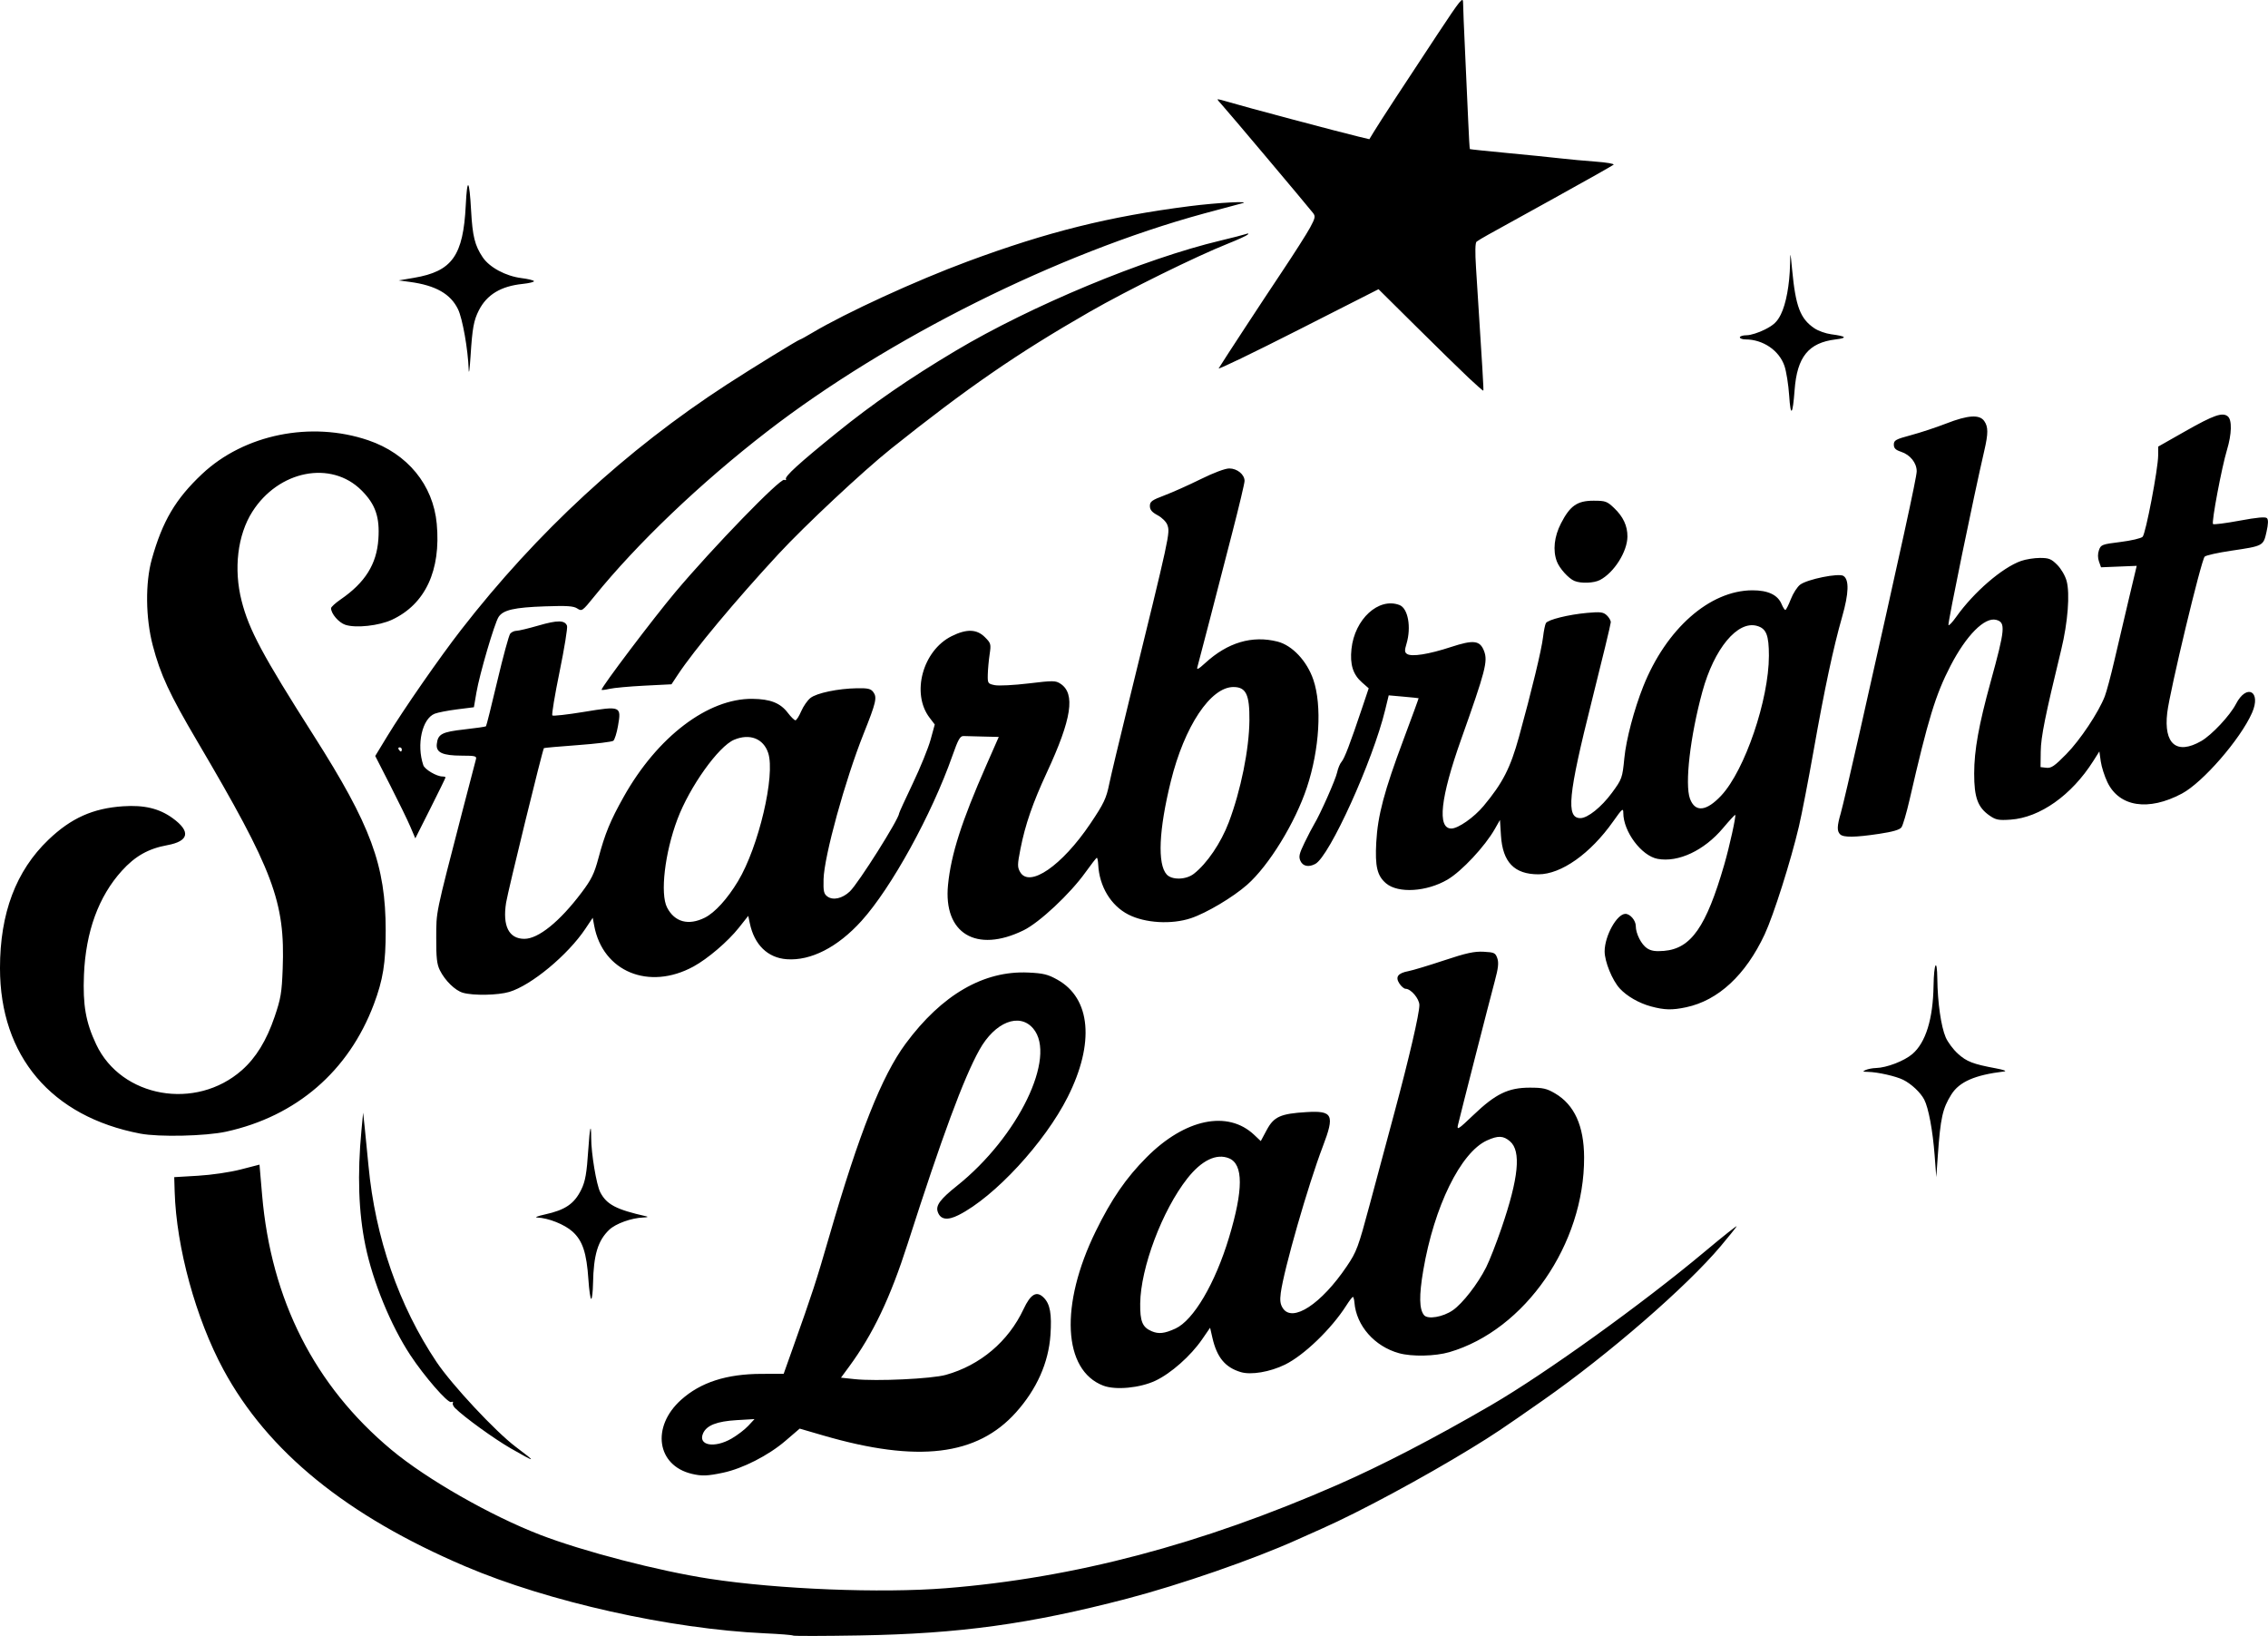 <?xml version="1.0" encoding="UTF-8"?>
<!-- Created with Inkscape (http://www.inkscape.org/) -->
<svg width="1089.9" height="786.01" version="1.1" viewBox="0 0 1089.9 786.01" xmlns="http://www.w3.org/2000/svg">
 <g transform="translate(-239.91 -77.924)">
  <path d="m621 863.75c-0.275-0.267-6.35-0.752-13.5-1.078-45.551-2.077-104.06-15.149-144-32.172-57.02-24.303-94.904-55.111-116.21-94.501-13.262-24.525-22.633-58.703-23.441-85.5l-0.211-7 11.428-0.675c6.53-0.385 15.311-1.675 20.488-3.008l9.06-2.334 1.245 14.508c4.337 50.525 25.235 91.728 62.136 122.5 16.901 14.095 47.662 31.673 71.5 40.857 20.743 7.992 56.901 17.37 81.5 21.138 32.901 5.039 82.232 7 113.5 4.511 61.592-4.904 122.66-21.015 188-49.6 21.414-9.368 46.546-22.395 74-38.355 25.971-15.099 72.761-48.725 102.73-73.827 8.806-7.376 15.657-12.805 15.226-12.064-0.431 0.741-3.862 5.005-7.624 9.475-16.466 19.566-53.898 52.041-85.33 74.029-20.176 14.113-23.674 16.452-34.728 23.213-22.827 13.962-53.711 30.58-71.272 38.351-3.3 1.46-8.925 3.972-12.5 5.583-20.782 9.36-56.088 21.587-81.5 28.225-46.726 12.206-80.481 16.847-128.5 17.669-17.325 0.296-31.725 0.321-32 0.054zm-48.66-77.708c-16.838-4.012-19.532-22.593-5.149-35.524 9.409-8.459 21.888-12.479 38.811-12.503l10.502-0.015 4.359-12.25c9.526-26.768 11.255-32.071 17.569-53.883 14.327-49.494 25.254-77.045 36.685-92.499 17.383-23.501 37.519-35.173 58.947-34.17 7.24 0.339 9.406 0.87 14 3.436 16.071 8.975 17.959 30.536 4.937 56.371-11.029 21.88-35.102 47.931-52.387 56.69-5.482 2.778-8.875 2.214-10.112-1.683-0.942-2.968 1.337-6.002 9.255-12.319 29.449-23.497 48.127-61.979 36.684-75.579-6.603-7.847-18.425-3.164-25.887 10.255-7.573 13.618-17.943 41.637-34.468 93.131-8.379 26.111-16.641 43.428-28.229 59.173l-3.808 5.173 6.588 0.705c10.313 1.104 36.967-0.147 43.807-2.056 16.52-4.612 30.061-16.06 37.316-31.548 3.439-7.341 6.3-8.978 9.718-5.559 3.065 3.065 3.925 7.85 3.229 17.98-0.912 13.283-6.577 26-16.543 37.131-18.699 20.888-47.212 24.324-92.511 11.149l-11.449-3.33-6.854 5.879c-8.163 7.003-20.498 13.301-29.982 15.311-7.481 1.585-10.21 1.682-15.031 0.533zm19.16-16.951c2.75-1.59 6.35-4.343 8-6.118l3-3.228-8.563 0.505c-9.482 0.559-14.396 2.469-16.127 6.268-2.681 5.884 5.351 7.393 13.69 2.573zm-106.04 4.783c-7.958-4.553-22.543-15.102-26.889-19.448-0.873-0.873-1.335-1.996-1.026-2.495 0.309-0.499-0.07-0.666-0.841-0.37-1.609 0.618-12.912-12.381-19.617-22.561-9.387-14.252-17.978-35.193-21.568-52.573-3.301-15.982-3.928-34.189-1.91-55.427l0.808-8.5 0.747 7c0.411 3.85 1.232 12.175 1.824 18.5 3.232 34.505 14.629 67.36 32.721 94.327 7.385 11.007 28.389 33.5 38.076 40.775 10.223 7.677 9.918 7.779-2.325 0.773zm284.68-30.184c-19.457-7.387-21.012-38.808-3.672-74.191 7.584-15.476 14.584-25.645 24.485-35.575 18.424-18.478 38.977-22.738 51.69-10.716l3.139 2.969 2.861-5.337c3.434-6.405 6.625-7.84 19.108-8.593 12.681-0.765 13.657 1.282 7.856 16.483-7.062 18.506-18.711 59.063-20.21 70.366-0.487 3.672-0.24 5.488 1.004 7.386 4.631 7.067 18.478-2.013 30.706-20.135 4.771-7.071 5.493-9.013 11.04-29.706 3.264-12.178 8.62-32.115 11.901-44.305 6.999-26.002 11.956-47.351 11.956-51.491 0-3.047-4.051-7.845-6.623-7.845-0.732 0-2.07-1.127-2.972-2.505-2.091-3.191-0.765-5.017 4.338-5.975 2.02-0.379 9.712-2.697 17.095-5.151 10.732-3.567 14.545-4.402 19.023-4.166 5.131 0.271 5.683 0.533 6.588 3.119 0.755 2.156 0.468 4.752-1.217 11-2.396 8.883-16.584 64.327-17.69 69.126-0.608 2.64 0.175 2.133 7.48-4.847 10.597-10.125 16.699-13.086 26.979-13.095 6.403-6e-3 8.19 0.399 12.216 2.766 9.286 5.458 13.889 15.6 13.948 30.728 0.162 41.647-28.397 82.939-64.716 93.57-6.845 2.004-18.005 2.242-24.239 0.517-11.751-3.25-20.506-13.198-21.419-24.338-0.124-1.512-0.465-2.734-0.757-2.713-0.293 0.02-1.741 1.933-3.219 4.25-7.111 11.15-20.268 23.818-29.376 28.283-7.225 3.542-16.319 5.082-21.264 3.6-7.501-2.247-11.471-7.048-13.637-16.491l-1.106-4.821-3.846 5.584c-5.495 7.978-15.005 16.391-22.487 19.892-7.436 3.479-19.099 4.58-24.959 2.355zm34.63-27.438c8.679-3.977 19.107-21.692 25.754-43.753 6.913-22.942 6.925-35.162 0.038-38.04-6.026-2.518-13.233 0.955-20.087 9.678-12.06 15.35-22.434 42.89-22.634 60.086-0.1 8.586 1.062 11.401 5.49 13.293 3.384 1.446 6.201 1.135 11.438-1.265zm133.29-8.794c4.725-3.274 11.984-12.62 16.034-20.644 1.582-3.134 4.902-11.612 7.378-18.841 8.249-24.084 9.521-37.003 4.101-41.665-3.22-2.769-5.743-2.869-11.094-0.438-12.632 5.738-25.408 31.796-30.612 62.437-2.063 12.146-1.945 18.689 0.387 21.499 1.788 2.154 9.103 0.91 13.805-2.348zm-415.38-14.709c-0.861-12.869-2.792-18.712-7.629-23.082-3.826-3.456-11.61-6.558-16.985-6.768-1.413-0.055 0.238-0.715 3.667-1.467 9.812-2.15 14.151-5.108 17.504-11.932 1.957-3.982 2.633-7.843 3.391-19.369 0.695-10.558 1.365-13.259 1.376-5.547 0.011 7.516 2.525 22.612 4.356 26.152 3.063 5.924 7.683 8.342 22.137 11.584 1.149 0.258 0.511 0.503-1.5 0.575-5.646 0.205-13.202 2.926-16.301 5.871-5.463 5.191-7.536 12.035-7.802 25.761-0.08 4.11-0.471 7.473-0.87 7.473s-1.004-4.162-1.344-9.25zm646.93-59.75c-0.915-11.984-2.945-22.829-5.014-26.789-1.773-3.394-6.173-7.524-10.095-9.475-3.486-1.735-12.182-3.705-16.799-3.806-2.695-0.059-2.885-0.206-1.201-0.93 1.1-0.473 3.31-0.891 4.912-0.93 5.131-0.124 13.579-3.371 17.499-6.726 6.411-5.488 9.936-16.86 10.181-32.844 0.167-10.892 1.689-13.689 1.808-3.322 0.131 11.366 1.781 22.913 4.022 28.141 0.989 2.308 3.63 5.851 5.867 7.872 4.224 3.816 7.247 4.982 18.21 7.021 3.87 0.72 5.489 1.331 4 1.51-14.065 1.692-21.507 4.944-25.369 11.083-4.2 6.676-5.215 11.249-6.48 29.198l-0.74 10.497zm-862.28-10.415c-42.764-8.154-67.414-37.224-67.424-79.512-6e-3 -26.371 7.685-46.749 23.279-61.676 10.872-10.408 21.348-15.109 35.848-16.088 10.155-0.685 17.396 1.047 23.817 5.698 8.855 6.415 7.933 11.075-2.572 12.997-9.072 1.66-15.43 5.245-21.814 12.3-11.201 12.377-17.356 29.266-18.206 49.956-0.597 14.542 0.859 22.831 5.879 33.463 12.085 25.594 47.861 31.922 70.014 12.383 6.756-5.958 11.832-14.234 15.707-25.606 3.003-8.813 3.466-11.563 3.902-23.164 1.207-32.148-4.362-46.966-41.057-109.25-13.362-22.679-17.709-32.047-21.389-46.085-3.44-13.124-3.626-30.059-0.455-41.384 5.125-18.303 11.412-28.96 24.155-40.948 20.252-19.052 52.349-25.568 79.858-16.211 18.874 6.42 31.201 21.445 32.921 40.128 2.063 22.414-5.502 38.63-21.503 46.094-6.21 2.897-17.361 4.113-22.416 2.444-3.168-1.046-6.874-5.348-6.874-7.98 0-0.576 2.09-2.485 4.644-4.243 11.74-8.077 17.273-16.921 18.095-28.922 0.729-10.635-1.399-16.776-8.142-23.492-14.593-14.536-39.828-9.561-52.451 10.34-7.07 11.146-9.028 27.43-5.14 42.763 3.526 13.907 10.067 26.126 34.65 64.731 27.521 43.219 34.568 62.295 34.602 93.679 0.017 15.637-1.279 23.698-5.695 35.431-12.107 32.165-37.283 53.862-71.047 61.226-9.792 2.136-32.205 2.641-41.185 0.929zm725.94-61.125c-5.712-1.538-11.543-4.888-14.955-8.59-3.623-3.931-7.298-12.947-7.285-17.87 0.02-7.409 5.897-18 9.988-18 2.28 0 4.981 3.178 4.981 5.861 0 3.632 2.662 8.872 5.428 10.684 1.93 1.264 4.012 1.583 8.119 1.243 13.005-1.079 20.274-11.479 28.967-41.441 2.486-8.571 5.759-23.407 5.271-23.895-0.158-0.157-2.811 2.714-5.897 6.381-9.037 10.738-21.472 16.577-31.399 14.742-7.765-1.435-16.489-13.126-16.489-22.098 0-2.491-0.523-2.05-4.873 4.116-10.917 15.473-24.954 25.404-35.909 25.406-11.57 2e-3 -17.184-5.795-18.005-18.589l-0.483-7.532-2.448 4.309c-4.773 8.403-15.955 20.365-22.772 24.36-10.005 5.863-23.676 6.707-29.484 1.82-4.303-3.62-5.382-8.128-4.74-19.791 0.709-12.875 3.779-24.441 13.102-49.359 4.058-10.845 7.318-19.768 7.245-19.829-0.073-0.061-3.335-0.396-7.249-0.745l-7.116-0.633-1.707 7.023c-5.965 24.542-26.737 70.314-33.569 73.97-3.187 1.706-5.965 1.148-7.141-1.433-0.928-2.037-0.612-3.446 1.962-8.75 1.687-3.477 3.752-7.447 4.588-8.822 2.961-4.868 10.357-21.549 11.084-25 0.406-1.925 1.364-4.212 2.129-5.081 1.404-1.596 4.067-8.572 9.87-25.852l3.168-9.433-3.265-2.867c-4.299-3.775-5.798-8.56-5.018-16.023 1.501-14.365 13.083-24.961 23.086-21.122 4.102 1.574 5.743 10.647 3.363 18.591-0.977 3.261-0.934 4.111 0.25 4.906 2.198 1.475 10.428 0.177 21.107-3.33 10.891-3.577 13.954-3.202 15.919 1.95 1.871 4.906 0.699 9.414-11.018 42.4-9.957 28.031-11.587 42.862-4.712 42.862 3.264 0 10.902-5.343 15.474-10.823 9.229-11.062 12.897-18.225 17.052-33.294 6.079-22.047 10.842-41.796 11.552-47.892 0.353-3.03 0.974-6.047 1.381-6.706 1.022-1.653 10.837-4.081 19.77-4.89 6.36-0.576 7.728-0.414 9.423 1.12 1.091 0.987 1.977 2.512 1.97 3.389-0.01 0.877-4.09 17.795-9.072 37.595-11.455 45.521-12.529 56.5-5.53 56.5 3.494 0 10.106-5.304 15.142-12.144 4.847-6.584 5.041-7.127 5.978-16.728 0.866-8.875 4.676-23.323 9.053-34.329 11.032-27.744 31.94-46.185 52.442-46.255 7.535-0.026 12.234 2.192 14.079 6.646 0.64 1.545 1.447 2.804 1.792 2.798 0.346-6e-3 1.529-2.331 2.629-5.166 1.1-2.835 3.136-5.992 4.525-7.016 3.531-2.603 18.463-5.617 20.745-4.187 2.828 1.772 2.63 8.338-0.592 19.611-4.249 14.867-8.476 34.684-13.711 64.27-2.53 14.3-5.712 30.725-7.07 36.5-3.913 16.633-12.201 42.741-16.463 51.859-9.122 19.518-22.293 31.74-37.734 35.016-6.741 1.43-10.411 1.34-16.93-0.416zm33.84-101.35c11.291-12.119 22.856-46.074 22.858-67.112 0-9.935-1.245-13.074-5.699-14.351-9.339-2.679-20.602 10.863-26.268 31.583-5.855 21.412-8.531 44.523-5.958 51.454 2.48 6.681 7.903 6.115 15.066-1.573zm-604.74 94.801c-3.735-1.083-8.595-5.824-11.075-10.805-1.439-2.89-1.787-5.996-1.747-15.608 0.053-13.028-0.551-10.106 12.618-61 3.273-12.65 6.18-23.788 6.46-24.75 0.451-1.553-0.317-1.752-6.809-1.765-9.24-0.019-12.435-1.493-12.004-5.54 0.515-4.84 2.413-5.852 13.246-7.059 5.501-0.613 10.18-1.293 10.399-1.511 0.219-0.219 2.668-10.007 5.442-21.751 2.775-11.744 5.562-21.977 6.194-22.739 0.632-0.762 1.988-1.385 3.012-1.385 1.024 0 5.807-1.144 10.628-2.543 9.108-2.642 12.61-2.606 13.664 0.141 0.341 0.889-1.263 10.789-3.564 22.001-2.301 11.212-3.877 20.693-3.501 21.069 0.376 0.376 7.206-0.391 15.177-1.704 17.761-2.926 18.064-2.801 16.378 6.772-0.599 3.402-1.607 6.597-2.24 7.101-0.633 0.504-8.335 1.444-17.116 2.089-8.781 0.645-16.087 1.294-16.234 1.441-0.633 0.633-17.293 68.697-18.175 74.255-1.781 11.215 1.337 17.379 8.79 17.379 6.73 0 17.009-8.319 27.499-22.257 4.711-6.259 6.079-9.046 8.046-16.392 3.209-11.987 5.726-18.101 12.19-29.619 16.166-28.804 40.472-47.285 61.863-47.038 8.605 0.099 13.376 1.982 16.974 6.7 1.513 1.983 3.163 3.606 3.667 3.606 0.504 0 1.756-1.957 2.781-4.348 1.025-2.392 3.029-5.265 4.452-6.385 3.027-2.381 13.255-4.514 22.363-4.662 5.309-0.087 6.659 0.236 7.859 1.876 1.874 2.562 1.316 4.945-4.665 19.926-8.889 22.264-18.972 58.863-19.264 69.924-0.153 5.794 0.123 7.055 1.82 8.312 2.707 2.006 7.215 1.001 10.8-2.41 4.146-3.944 23.7-34.935 23.7-37.562 0-0.326 2.95-6.773 6.556-14.326s7.457-17.017 8.558-21.029l2.002-7.296-2.503-3.281c-8.881-11.643-3.307-32.227 10.605-39.159 7.184-3.58 12.08-3.434 15.991 0.477 2.899 2.899 3.016 3.322 2.277 8.25-0.428 2.857-0.825 7.198-0.883 9.646-0.101 4.298 0.015 4.477 3.338 5.163 1.893 0.391 9.201 0.021 16.24-0.824 11.848-1.421 12.987-1.411 15.352 0.139 7.264 4.76 5.408 16.895-6.51 42.569-6.821 14.693-10.437 25.151-12.727 36.805-1.482 7.545-1.5 8.738-0.166 11.075 4.452 7.8 20.117-2.977 33.751-23.219 6.5-9.651 7.685-12.146 9.098-19.161 0.665-3.3 4.963-21.3 9.551-40 19.7-80.288 19.734-80.443 18.364-84.369-0.513-1.471-2.567-3.514-4.657-4.633-2.763-1.48-3.739-2.644-3.739-4.464 0-2.13 0.943-2.817 7-5.099 3.85-1.45 11.685-4.954 17.411-7.786 6.252-3.092 11.745-5.149 13.75-5.149 3.781 0 7.339 2.908 7.339 5.998 0 1.099-2.649 12.236-5.886 24.75-3.237 12.514-8.209 31.752-11.048 42.752s-5.429 20.9-5.756 22c-0.432 1.452 0.609 0.897 3.798-2.025 10.774-9.874 22.522-13.36 34.695-10.294 7.102 1.788 14.19 9.326 17.255 18.349 4.211 12.398 2.954 33.399-3.094 51.695-5.613 16.979-18.263 37.583-28.745 46.817-6.826 6.014-19.541 13.569-27.03 16.061-9.298 3.094-21.948 2.355-30.011-1.755-8.409-4.286-13.982-13.507-14.51-24.008-0.092-1.833-0.393-3.307-0.668-3.275-0.275 0.031-2.75 3.205-5.5 7.051-7.345 10.275-22.076 24.06-29.693 27.786-22.74 11.125-38.656 1.522-36.305-21.904 1.47-14.649 6.5-30.362 18.327-57.25l6.048-13.75-7.438-0.179c-4.091-0.098-8.348-0.211-9.46-0.25-1.67-0.059-2.602 1.58-5.363 9.429-9.956 28.306-29.347 63.527-43.73 79.427-11.398 12.601-24.314 19.216-35.883 18.379-9.159-0.663-15.598-6.935-17.765-17.306l-0.738-3.531-4.5 5.677c-5.251 6.624-14.967 14.93-21.842 18.672-21.367 11.629-43.578 2.491-47.693-19.623l-0.708-3.806-3.545 5.306c-8.414 12.592-26.015 27.185-36.569 30.319-5.468 1.624-17.314 1.836-22.271 0.399zm116.26-36.084c4.808-2.401 10.814-8.999 15.939-17.51 9.912-16.46 18.023-50.942 14.497-61.626-2.285-6.924-8.86-9.477-16.346-6.348-7.525 3.146-21.384 22.559-27.272 38.202-6.069 16.124-8.375 35.821-4.966 42.414 3.628 7.016 10.276 8.799 18.148 4.867zm234.99-21.078c6.314-4.924 13.058-14.863 16.795-24.75 5.79-15.323 9.793-35.11 9.912-49 0.106-12.343-1.615-15.952-7.621-15.985-11.019-0.06-23.6 18.835-30.135 45.258-5.775 23.35-6.51 39.815-1.999 44.8 2.503 2.766 9.304 2.598 13.049-0.323zm-376.52-22.636c-1.315-3.088-5.647-11.993-9.628-19.79l-7.237-14.176 5.816-9.561c7.749-12.739 25.08-37.7 35.456-51.062 36.384-46.859 79.163-86.341 127.69-117.85 12.055-7.827 34.618-21.68 35.311-21.68 0.226 0 2.793-1.417 5.705-3.15 16.267-9.678 49.83-25.084 74.778-34.325 38.429-14.235 67.849-21.56 106.55-26.529 13.462-1.728 30.739-2.631 24.966-1.304-1.1 0.253-9.2 2.422-18 4.821-70.207 19.138-151.8 59.838-209.91 104.71-32.03 24.73-62.573 53.879-83.218 79.42-5.573 6.895-5.85 7.09-8.045 5.651-1.824-1.195-4.896-1.399-15.548-1.03-14.724 0.51-20.069 1.731-22.268 5.088-1.964 2.998-9.13 27.415-10.655 36.309l-1.213 7.074-8.069 1.018c-4.438 0.56-9.289 1.502-10.778 2.093-6.053 2.402-8.806 14.847-5.47 24.725 0.695 2.059 6.415 5.43 9.213 5.43 0.806 0 1.466 0.203 1.466 0.45s-3.265 6.937-7.256 14.864l-7.256 14.414zm-4.097-37.114c0-0.55-0.477-1-1.059-1s-0.781 0.45-0.441 1 0.816 1 1.059 1 0.441-0.45 0.441-1zm691.2 40.8c-1.581-1.581-1.514-3.911 0.295-10.146 0.822-2.835 4.892-20.229 9.044-38.654 20.362-90.363 27.443-122.77 27.452-125.62 0.012-4.032-3.113-7.94-7.507-9.39-2.643-0.872-3.484-1.708-3.484-3.463 0-2.051 0.932-2.563 8.25-4.526 4.537-1.217 12.178-3.741 16.978-5.61 10.417-4.054 15.948-4.41 18.215-1.174 1.953 2.788 1.96 5.914 0.034 14.22-5.124 22.094-17.588 82.723-17.229 83.802 0.167 0.499 1.846-1.264 3.732-3.918 8.464-11.914 22.111-23.683 31.168-26.879 2.257-0.796 6.342-1.448 9.078-1.448 4.297 0 5.425 0.451 8.285 3.31 1.881 1.881 3.833 5.228 4.521 7.75 1.665 6.106 0.585 19.938-2.572 32.94-7.791 32.087-9.772 41.932-9.863 49l-0.096 7.5 2.809 0.322c2.341 0.269 3.935-0.823 9.565-6.556 6.688-6.808 15.503-20.039 18.5-27.767 0.853-2.2 2.904-9.85 4.558-17 1.654-7.15 4.757-20.357 6.896-29.349l3.889-16.349-17.144 0.698-0.98-2.75c-0.632-1.774-0.638-3.726-0.017-5.5 0.913-2.607 1.451-2.811 10.318-3.911 5.146-0.639 9.945-1.764 10.666-2.5 1.488-1.521 7.424-32.57 7.468-39.07l0.029-4.269 13.131-7.447c13.592-7.708 17.774-9.158 20.319-7.046 2.068 1.716 1.89 8.459-0.426 16.137-2.532 8.393-7.498 34.773-6.697 35.575 0.346 0.346 6.082-0.384 12.746-1.621 8.406-1.561 12.436-1.931 13.159-1.207 0.723 0.723 0.659 2.755-0.209 6.636-1.502 6.711-1.533 6.728-17.081 9.028-6.325 0.936-12.004 2.206-12.619 2.823-1.686 1.691-16.766 64.539-17.995 74.999-1.774 15.091 4.554 20.367 16.327 13.615 5.045-2.894 13.819-12.252 16.688-17.8 5.186-10.028 12.31-6.109 7.728 4.251-5.612 12.687-23.633 33.427-33.703 38.789-16.069 8.556-30.094 6.409-35.794-5.481-1.385-2.888-2.82-7.395-3.19-10.015l-0.672-4.763-2.95 4.651c-10.384 16.374-25.608 27.149-39.725 28.118-5.718 0.392-7.048 0.141-10.007-1.895-5.748-3.953-7.492-8.689-7.476-20.297 0.015-11.146 2.195-23.267 7.92-44.05 6.998-25.405 7.277-28.533 2.651-29.742-5.547-1.45-14.363 7.425-21.958 22.105-7.178 13.874-10.758 25.585-19.646 64.26-1.469 6.392-3.23 12.388-3.914 13.322-0.857 1.172-4.18 2.141-10.704 3.12-11.593 1.741-17.184 1.811-18.76 0.235zm-595.2-69.487c0-1.403 24.933-34.394 35.38-46.813 18.097-21.513 50.384-54.805 52.401-54.031 0.728 0.279 1.094 0.137 0.814-0.315-0.753-1.219 6.152-7.527 24.405-22.295 17.355-14.042 34.721-26.019 57-39.313 36.342-21.685 90.598-44.256 127.55-53.061 5.528-1.317 10.928-2.706 12-3.087 1.245-0.442 1.588-0.35 0.95 0.256-0.55 0.522-4.825 2.474-9.5 4.338-15.558 6.203-48.306 22.348-66.501 32.787-34.745 19.933-58.807 36.517-95.45 65.786-13.385 10.691-41.423 36.925-54.058 50.579-20.727 22.399-40.507 46.103-48.314 57.903l-3.086 4.663-13.045 0.659c-7.175 0.362-14.733 1.055-16.795 1.54-2.062 0.484-3.75 0.667-3.75 0.405zm467.5-52.273c-2.805-1.168-7.173-6.012-8.436-9.356-1.997-5.285-1.279-11.946 1.97-18.275 4.357-8.489 7.824-10.91 15.621-10.91 5.758 0 6.515 0.267 9.909 3.5 4.387 4.178 6.444 8.578 6.414 13.718-0.042 7.239-6.409 17.321-13.178 20.867-2.947 1.544-9.135 1.773-12.3 0.455zm103.2-89.114c-0.345-5.185-1.362-11.567-2.259-14.184-2.555-7.453-10.284-12.721-18.688-12.738-1.512-3e-3 -2.75-0.456-2.75-1.006s1.494-1 3.321-1 5.755-1.238 8.729-2.75c4.257-2.164 5.885-3.708 7.648-7.25 2.512-5.048 4.216-14.282 4.43-24 0.142-6.451 0.149-6.433 0.998 2.5 1.688 17.762 3.901 23.58 10.722 28.176 1.815 1.223 5.404 2.505 7.976 2.848 7.425 0.992 8.101 1.765 2.177 2.489-12.995 1.589-18.495 8.377-19.683 24.289-0.917 12.287-1.91 13.282-2.62 2.624zm-154.21-8.639c-3.84-3.62-15.114-14.642-25.052-24.494l-18.07-17.913-38.836 19.717c-21.36 10.844-38.449 19.084-37.977 18.31 2.486-4.069 21.088-32.456 30.412-46.407 5.881-8.8 11.961-18.351 13.511-21.223 2.466-4.57 2.645-5.446 1.43-7-2.853-3.651-41.797-49.864-43.807-51.985-1.151-1.214-2.093-2.387-2.093-2.605 0-0.218 2.587 0.403 5.75 1.379 5.942 1.835 52.73 14.287 61.977 16.495l5.227 1.248 2.215-3.655c2.774-4.578 14.902-23.153 30.687-47 11.117-16.796 12.143-18.047 12.143-14.805 0 1.948 0.426 12.453 0.947 23.346 0.521 10.893 1.198 25.845 1.505 33.227s0.668 13.518 0.803 13.635c0.135 0.117 8.12 0.956 17.745 1.863 9.625 0.907 21.1 2.063 25.5 2.569 4.4 0.506 12.192 1.225 17.316 1.599 5.124 0.374 8.949 1.03 8.5 1.459-0.449 0.428-13.191 7.617-28.316 15.975s-29.525 16.319-32 17.692-4.959 2.868-5.521 3.323c-0.669 0.542-0.759 4.903-0.262 12.645 3.203 49.903 3.726 58.708 3.501 58.933-0.14 0.14-3.396-2.707-7.236-6.327zm-480.35-3.788c-0.327-9.673-2.948-24.492-5.129-28.999-3.572-7.378-10.767-11.459-23.141-13.125l-5.359-0.721 7.365-1.252c18.316-3.112 23.656-10.599 24.856-34.848 0.683-13.793 1.731-12.723 2.573 2.629 0.671 12.225 1.78 16.687 5.548 22.32 3.278 4.901 11.089 9.093 18.716 10.046 3.007 0.376 5.675 1.018 5.928 1.427 0.253 0.409-2.225 1.024-5.507 1.367-10.397 1.087-17.115 5.146-20.948 12.656-2.474 4.848-3.155 8.582-4 21.929-0.403 6.364-0.808 9.322-0.901 6.572z"/>
 </g>
</svg>
